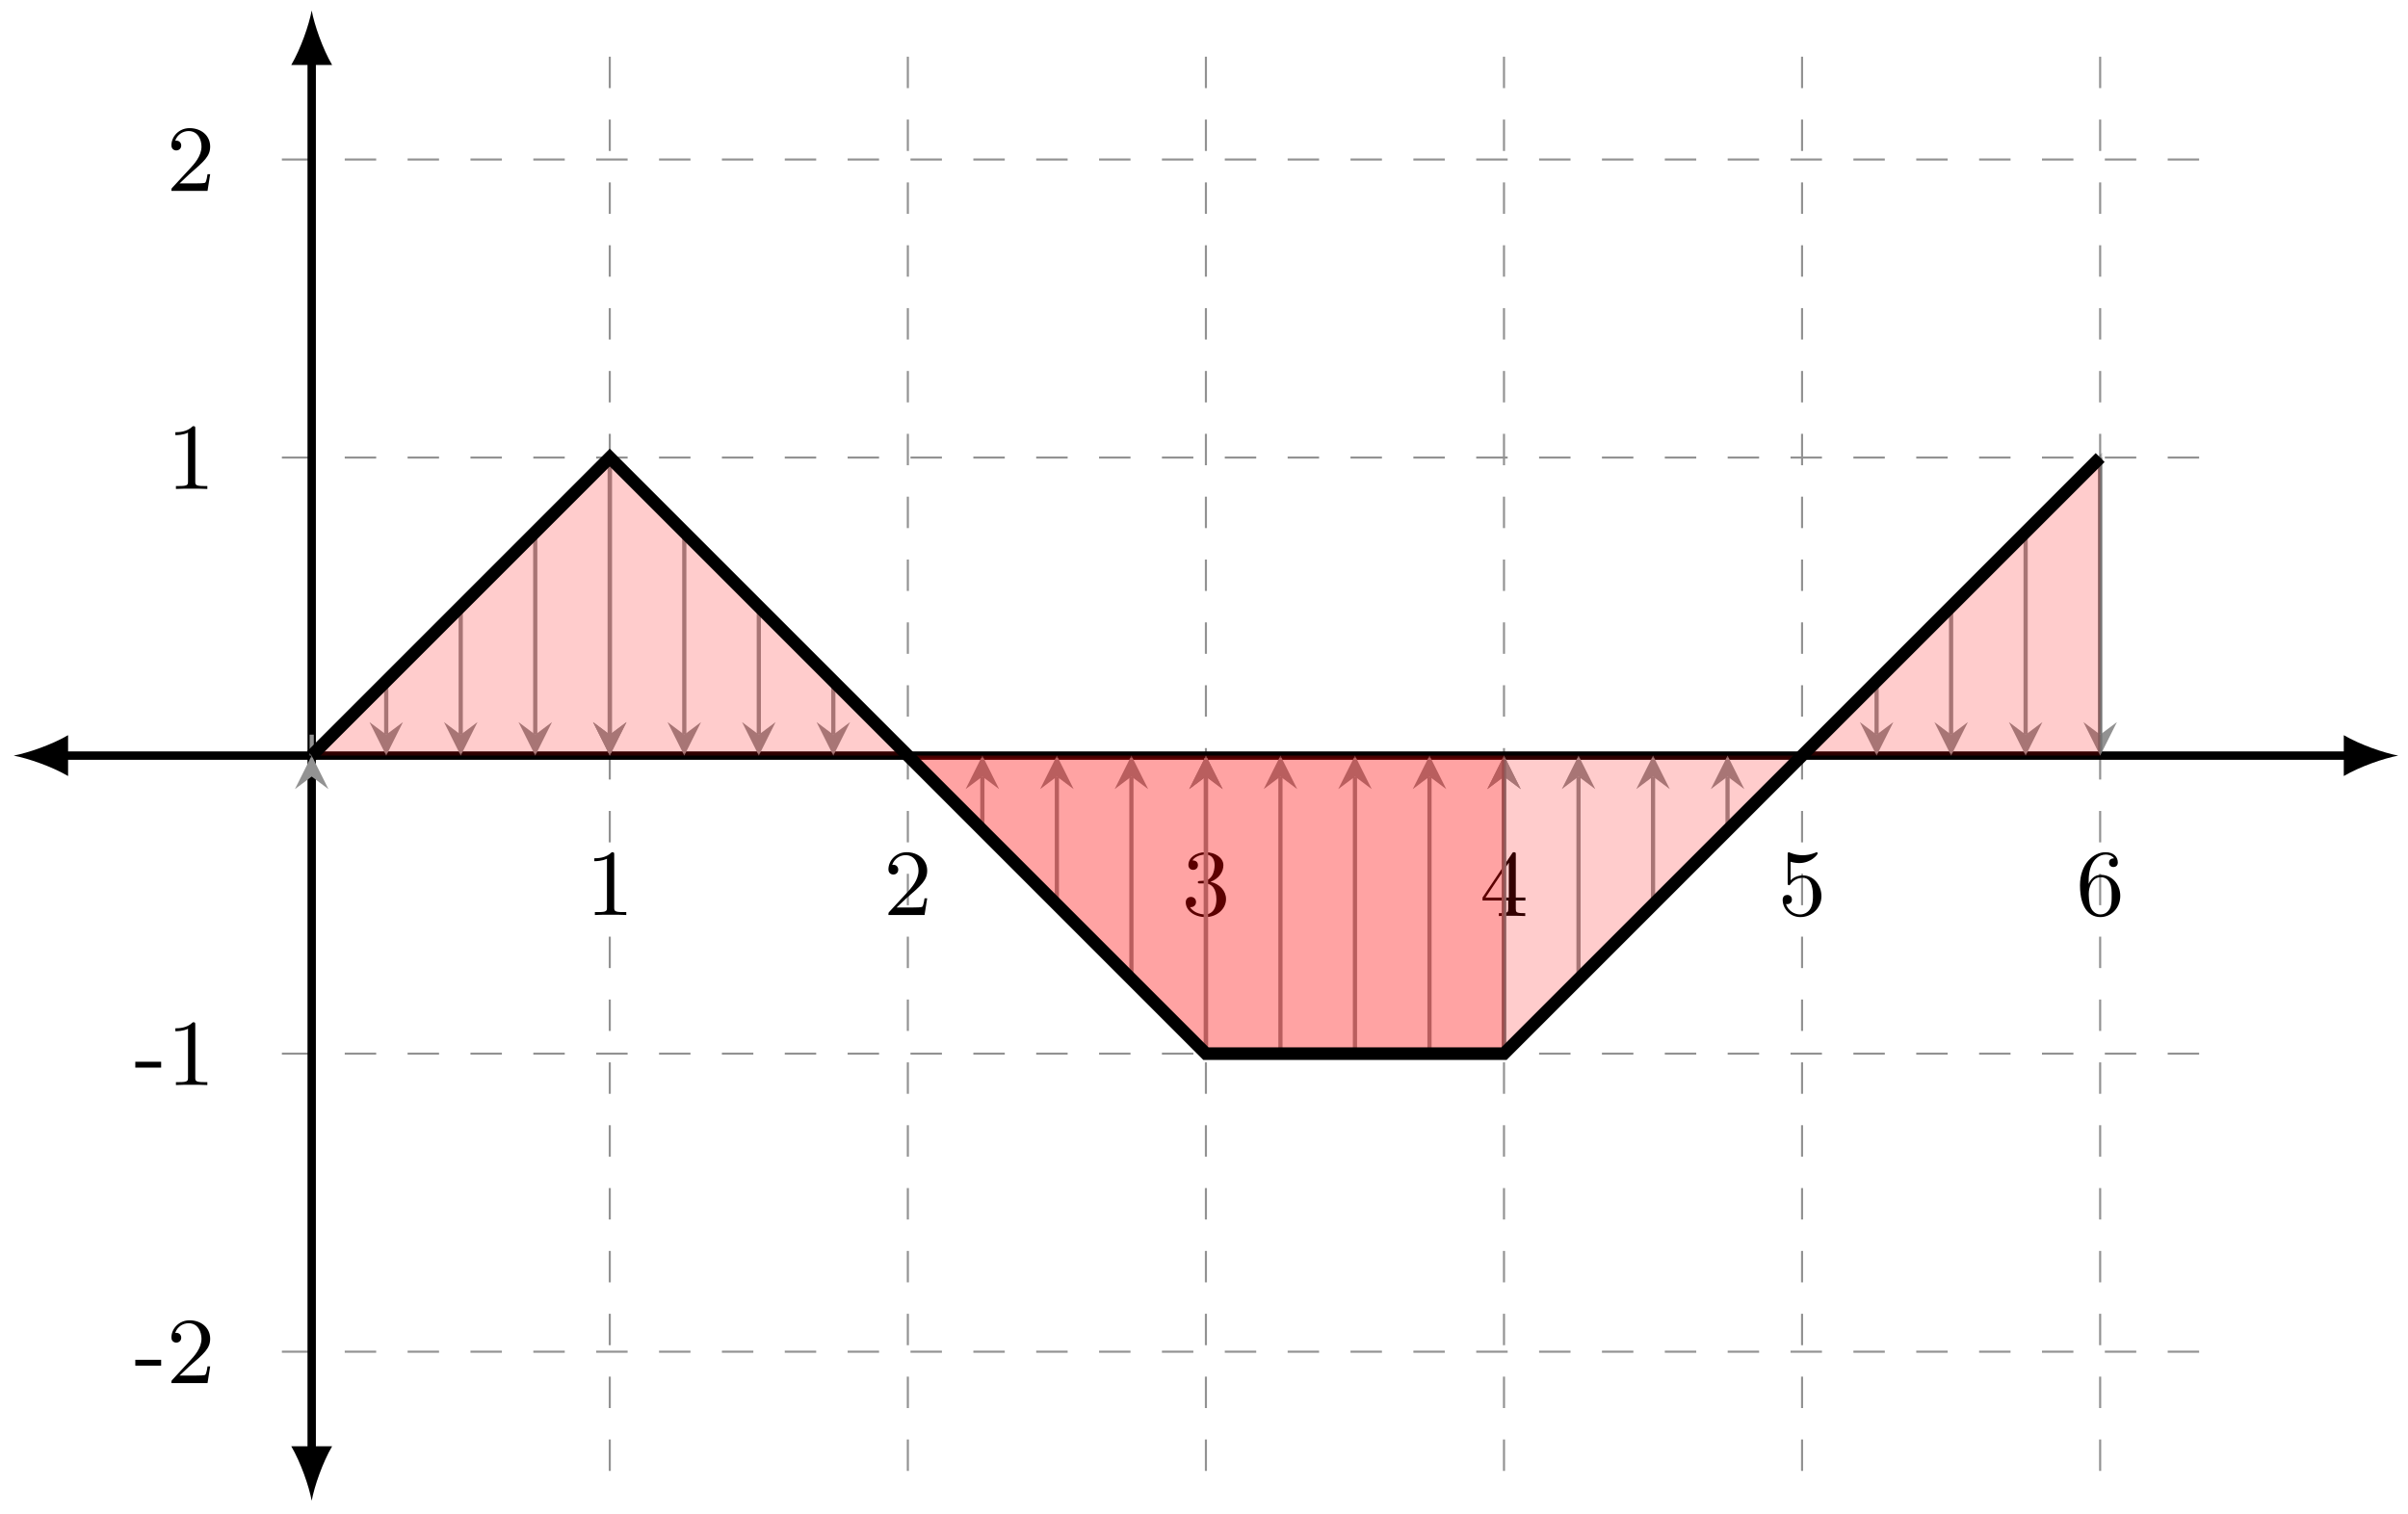 <svg xmlns="http://www.w3.org/2000/svg" xmlns:xlink="http://www.w3.org/1999/xlink" xmlns:inkscape="http://www.inkscape.org/namespaces/inkscape" version="1.1" width="229" height="144" viewBox="0 0 229 144">
<defs>
<path id="font_1_82" d="M.432 0V.031H.4C.307 .031 .304 .043 .304 .08V.639C.304 .664 .303 .666 .278 .666 .216 .602 .124 .602 .093 .602V.571C.112 .571 .173 .571 .227 .597V.08C.227 .043 .224 .031 .131 .031H.099V0C.135 .003 .224 .003 .265 .003 .306 .003 .396 .003 .432 0Z"/>
<path id="font_1_107" d="M.462 .177H.434C.432 .164 .424 .105 .411 .089 .405 .08 .336 .08 .316 .08H.138L.237 .174C.401 .316 .462 .369 .462 .471 .462 .586 .367 .666 .244 .666 .129 .666 .051 .575 .051 .484 .051 .434 .094 .429 .103 .429 .125 .429 .155 .445 .155 .481 .155 .511 .134 .533 .103 .533 .098 .533 .095 .533 .091 .532 .115 .603 .179 .635 .233 .635 .335 .635 .37 .54 .37 .471 .37 .369 .293 .286 .245 .234L.062 .036C.051 .025 .051 .023 .051 0H.434L.462 .177Z"/>
<path id="font_1_106" d="M.47 .17C.47 .257 .401 .331 .305 .352 .398 .387 .442 .46 .442 .529 .442 .606 .357 .666 .253 .666 .149 .666 .071 .607 .071 .531 .071 .498 .093 .479 .122 .479 .151 .479 .172 .5 .172 .529 .172 .564 .148 .579 .114 .579 .14 .621 .201 .641 .25 .641 .333 .641 .349 .575 .349 .528 .349 .498 .343 .45 .318 .412 .287 .367 .252 .365 .223 .363 .198 .361 .196 .361 .188 .361 .179 .36 .171 .359 .171 .348 .171 .335 .179 .335 .196 .335H.243C.33 .335 .368 .265 .368 .169 .368 .041 .3 .006 .249 .006 .23 .006 .133 .011 .088 .084 .124 .079 .152 .104 .152 .138 .152 .171 .127 .192 .098 .192 .073 .192 .043 .177 .043 .135 .043 .046 .136-.022 .252-.022 .377-.022 .47 .067 .47 .169V.17Z"/>
<path id="font_1_57" d="M.484 .165V.196H.382V.65C.382 .67 .382 .677 .363 .677 .351 .677 .35 .676 .341 .662L.029 .196V.165H.302V.079C.302 .042 .299 .031 .224 .031H.202V0C.265 .003 .335 .003 .342 .003 .347 .003 .419 .003 .482 0V.031H.46C.385 .031 .382 .042 .382 .079V.165H.484M.308 .196H.061L.308 .566V.196Z"/>
<path id="font_1_56" d="M.462 .2C.462 .321 .376 .42 .267 .42 .219 .42 .17 .404 .135 .368V.565C.165 .556 .196 .551 .227 .551 .35 .551 .422 .64 .422 .653 .422 .662 .416 .666 .411 .666 .411 .666 .407 .666 .398 .661 .351 .642 .305 .634 .263 .634 .22 .634 .175 .642 .129 .661 .119 .666 .116 .666 .116 .666 .104 .666 .104 .656 .104 .639V.345C.104 .327 .104 .316 .118 .316 .126 .316 .129 .32 .135 .329 .165 .371 .213 .395 .265 .395 .372 .395 .372 .24 .372 .204 .372 .173 .372 .111 .344 .066 .317 .024 .275 .006 .236 .006 .177 .006 .11 .042 .086 .116 .086 .117 .093 .115 .1 .115 .12 .115 .149 .128 .149 .164 .149 .195 .127 .213 .1 .213 .079 .213 .051 .201 .051 .161 .051 .07 .127-.022 .238-.022 .359-.023 .462 .075 .462 .199V.2Z"/>
<path id="font_1_101" d="M.47 .203C.47 .33 .378 .426 .265 .426 .205 .426 .162 .391 .134 .331 .134 .433 .145 .49 .172 .542 .192 .583 .241 .641 .315 .641 .335 .641 .381 .637 .404 .601 .367 .601 .351 .582 .351 .555 .351 .529 .369 .509 .397 .509 .425 .509 .444 .527 .444 .557 .444 .613 .404 .666 .313 .666 .184 .666 .043 .539 .043 .316 .043 .045 .165-.022 .259-.022 .37-.022 .47 .071 .47 .203V.203M.379 .204C.379 .156 .379 .107 .36 .07 .329 .013 .285 .006 .258 .006 .201 .006 .168 .053 .156 .082 .137 .127 .136 .21 .136 .226 .136 .293 .167 .401 .263 .401 .279 .401 .328 .401 .36 .339 .379 .301 .379 .252 .379 .204V.204Z"/>
<path id="font_1_64" d="M.285 .185V.247H.011V.185H.285Z"/>
</defs>
<path transform="matrix(1,0,0,-1,29.642,71.865)" stroke-width=".199" stroke-linecap="butt" stroke-dasharray="2.989,2.989" stroke-miterlimit="10" stroke-linejoin="miter" fill="none" stroke="#929292" d="M-2.835-56.694H181.419M-2.835-28.347H181.419M-2.835 0H181.419M-2.835 28.347H181.419M-2.835 56.694H181.419M0-68.032V68.032M28.347-68.032V68.032M56.694-68.032V68.032M85.04-68.032V68.032M113.387-68.032V68.032M141.734-68.032V68.032M170.081-68.032V68.032M181.419 68.032"/>
<path transform="matrix(1,0,0,-1,29.642,71.865)" stroke-width=".797" stroke-linecap="butt" stroke-miterlimit="10" stroke-linejoin="miter" fill="none" stroke="#000000" d="M-23.684 0H193.765"/>
<path transform="matrix(-1,-0,0,1,5.957,71.865)" d="M4.662 0C3.281 .259 1.036 1.036-.518 1.943V-1.943C1.036-1.036 3.281-.259 4.662 0"/>
<path transform="matrix(1,0,0,-1,223.411,71.865)" d="M4.662 0C3.281 .259 1.036 1.036-.518 1.943V-1.943C1.036-1.036 3.281-.259 4.662 0"/>
<path transform="matrix(1,0,0,-1,29.642,71.865)" stroke-width=".797" stroke-linecap="butt" stroke-miterlimit="10" stroke-linejoin="miter" fill="none" stroke="#000000" d="M0-66.205V66.205"/>
<path transform="matrix(0,1,1,0,29.642,138.07)" d="M4.662 0C3.281 .259 1.036 1.036-.518 1.943V-1.943C1.036-1.036 3.281-.259 4.662 0"/>
<path transform="matrix(0,-1,-1,-0,29.642,5.66)" d="M4.662 0C3.281 .259 1.036 1.036-.518 1.943V-1.943C1.036-1.036 3.281-.259 4.662 0"/>
<use data-text="1" xlink:href="#font_1_82" transform="matrix(8.967,0,0,-8.966,55.685,87.026)"/>
<use data-text="2" xlink:href="#font_1_107" transform="matrix(8.967,0,0,-8.966,84.032,87.026)"/>
<use data-text="3" xlink:href="#font_1_106" transform="matrix(8.967,0,0,-8.966,112.38,87.026)"/>
<use data-text="4" xlink:href="#font_1_57" transform="matrix(8.967,0,0,-8.966,140.727,87.124)"/>
<use data-text="5" xlink:href="#font_1_56" transform="matrix(8.967,0,0,-8.966,169.075,87.026)"/>
<use data-text="6" xlink:href="#font_1_101" transform="matrix(8.967,0,0,-8.966,197.422,87.026)"/>
<use data-text="-" xlink:href="#font_1_64" transform="matrix(8.967,0,0,-8.966,12.769,131.544)"/>
<use data-text="2" xlink:href="#font_1_107" transform="matrix(8.967,0,0,-8.966,15.844,131.544)"/>
<use data-text="-" xlink:href="#font_1_64" transform="matrix(8.967,0,0,-8.966,12.769,103.198)"/>
<use data-text="1" xlink:href="#font_1_82" transform="matrix(8.967,0,0,-8.966,15.844,103.198)"/>
<use data-text="1" xlink:href="#font_1_82" transform="matrix(8.967,0,0,-8.966,15.844,46.504)"/>
<use data-text="2" xlink:href="#font_1_107" transform="matrix(8.967,0,0,-8.966,15.844,18.157)"/>
<path transform="matrix(1,0,0,-1,29.642,71.865)" stroke-width=".399" stroke-linecap="butt" stroke-miterlimit="10" stroke-linejoin="miter" fill="none" stroke="#929292" d="M0 0V1.993"/>
<path transform="matrix(0,-1,-1,-0,29.642,73.858)" d="M1.993 0-1.196 1.594 0 0-1.196-1.594" fill="#929292"/>
<path transform="matrix(1,0,0,-1,29.642,71.865)" stroke-width=".399" stroke-linecap="butt" stroke-miterlimit="10" stroke-linejoin="miter" fill="none" stroke="#929292" d="M7.087 7.087V1.993"/>
<path transform="matrix(0,1,1,0,36.729,69.872)" d="M1.993 0-1.196 1.594 0 0-1.196-1.594" fill="#929292"/>
<path transform="matrix(1,0,0,-1,29.642,71.865)" stroke-width=".399" stroke-linecap="butt" stroke-miterlimit="10" stroke-linejoin="miter" fill="none" stroke="#929292" d="M14.173 14.173V1.993"/>
<path transform="matrix(0,1,1,0,43.816,69.872)" d="M1.993 0-1.196 1.594 0 0-1.196-1.594" fill="#929292"/>
<path transform="matrix(1,0,0,-1,29.642,71.865)" stroke-width=".399" stroke-linecap="butt" stroke-miterlimit="10" stroke-linejoin="miter" fill="none" stroke="#929292" d="M21.26 21.26V1.993"/>
<path transform="matrix(0,1,1,0,50.903,69.872)" d="M1.993 0-1.196 1.594 0 0-1.196-1.594" fill="#929292"/>
<path transform="matrix(1,0,0,-1,29.642,71.865)" stroke-width=".399" stroke-linecap="butt" stroke-miterlimit="10" stroke-linejoin="miter" fill="none" stroke="#929292" d="M28.347 28.347V1.993"/>
<path transform="matrix(0,1,1,0,57.99,69.872)" d="M1.993 0-1.196 1.594 0 0-1.196-1.594" fill="#929292"/>
<path transform="matrix(1,0,0,-1,29.642,71.865)" stroke-width=".399" stroke-linecap="butt" stroke-miterlimit="10" stroke-linejoin="miter" fill="none" stroke="#929292" d="M28.347 28.347V1.993"/>
<path transform="matrix(0,1,1,0,57.99,69.872)" d="M1.993 0-1.196 1.594 0 0-1.196-1.594" fill="#929292"/>
<path transform="matrix(1,0,0,-1,29.642,71.865)" stroke-width=".399" stroke-linecap="butt" stroke-miterlimit="10" stroke-linejoin="miter" fill="none" stroke="#929292" d="M35.433 21.26V1.993"/>
<path transform="matrix(0,1,1,0,65.076,69.872)" d="M1.993 0-1.196 1.594 0 0-1.196-1.594" fill="#929292"/>
<path transform="matrix(1,0,0,-1,29.642,71.865)" stroke-width=".399" stroke-linecap="butt" stroke-miterlimit="10" stroke-linejoin="miter" fill="none" stroke="#929292" d="M42.52 14.173V1.993"/>
<path transform="matrix(0,1,1,0,72.163,69.872)" d="M1.993 0-1.196 1.594 0 0-1.196-1.594" fill="#929292"/>
<path transform="matrix(1,0,0,-1,29.642,71.865)" stroke-width=".399" stroke-linecap="butt" stroke-miterlimit="10" stroke-linejoin="miter" fill="none" stroke="#929292" d="M49.607 7.087V1.993"/>
<path transform="matrix(0,1,1,0,79.25,69.872)" d="M1.993 0-1.196 1.594 0 0-1.196-1.594" fill="#929292"/>
<path transform="matrix(1,0,0,-1,29.642,71.865)" stroke-width=".399" stroke-linecap="butt" stroke-miterlimit="10" stroke-linejoin="miter" fill="none" stroke="#929292" d="M63.78-7.087V-1.993"/>
<path transform="matrix(0,-1,-1,-0,93.424,73.858)" d="M1.993 0-1.196 1.594 0 0-1.196-1.594" fill="#929292"/>
<path transform="matrix(1,0,0,-1,29.642,71.865)" stroke-width=".399" stroke-linecap="butt" stroke-miterlimit="10" stroke-linejoin="miter" fill="none" stroke="#929292" d="M70.867-14.173V-1.993"/>
<path transform="matrix(0,-1,-1,-0,100.511,73.858)" d="M1.993 0-1.196 1.594 0 0-1.196-1.594" fill="#929292"/>
<path transform="matrix(1,0,0,-1,29.642,71.865)" stroke-width=".399" stroke-linecap="butt" stroke-miterlimit="10" stroke-linejoin="miter" fill="none" stroke="#929292" d="M77.954-21.26V-1.993"/>
<path transform="matrix(0,-1,-1,-0,107.598,73.858)" d="M1.993 0-1.196 1.594 0 0-1.196-1.594" fill="#929292"/>
<path transform="matrix(1,0,0,-1,29.642,71.865)" stroke-width=".399" stroke-linecap="butt" stroke-miterlimit="10" stroke-linejoin="miter" fill="none" stroke="#929292" d="M85.04-28.347V-1.993"/>
<path transform="matrix(0,-1,-1,-0,114.684,73.858)" d="M1.993 0-1.196 1.594 0 0-1.196-1.594" fill="#929292"/>
<path transform="matrix(1,0,0,-1,29.642,71.865)" stroke-width=".399" stroke-linecap="butt" stroke-miterlimit="10" stroke-linejoin="miter" fill="none" stroke="#929292" d="M85.04-28.347V-1.993"/>
<path transform="matrix(0,-1,-1,-0,114.684,73.858)" d="M1.993 0-1.196 1.594 0 0-1.196-1.594" fill="#929292"/>
<path transform="matrix(1,0,0,-1,29.642,71.865)" stroke-width=".399" stroke-linecap="butt" stroke-miterlimit="10" stroke-linejoin="miter" fill="none" stroke="#929292" d="M92.127-28.347V-1.993"/>
<path transform="matrix(0,-1,-1,-0,121.771,73.858)" d="M1.993 0-1.196 1.594 0 0-1.196-1.594" fill="#929292"/>
<path transform="matrix(1,0,0,-1,29.642,71.865)" stroke-width=".399" stroke-linecap="butt" stroke-miterlimit="10" stroke-linejoin="miter" fill="none" stroke="#929292" d="M99.214-28.347V-1.993"/>
<path transform="matrix(0,-1,-1,-0,128.858,73.858)" d="M1.993 0-1.196 1.594 0 0-1.196-1.594" fill="#929292"/>
<path transform="matrix(1,0,0,-1,29.642,71.865)" stroke-width=".399" stroke-linecap="butt" stroke-miterlimit="10" stroke-linejoin="miter" fill="none" stroke="#929292" d="M106.301-28.347V-1.993"/>
<path transform="matrix(0,-1,-1,-0,135.945,73.858)" d="M1.993 0-1.196 1.594 0 0-1.196-1.594" fill="#929292"/>
<path transform="matrix(1,0,0,-1,29.642,71.865)" stroke-width=".399" stroke-linecap="butt" stroke-miterlimit="10" stroke-linejoin="miter" fill="none" stroke="#929292" d="M113.387-28.347V-1.993"/>
<path transform="matrix(0,-1,-1,-0,143.032,73.858)" d="M1.993 0-1.196 1.594 0 0-1.196-1.594" fill="#929292"/>
<path transform="matrix(1,0,0,-1,29.642,71.865)" stroke-width=".399" stroke-linecap="butt" stroke-miterlimit="10" stroke-linejoin="miter" fill="none" stroke="#929292" d="M113.387-28.347V-1.993"/>
<path transform="matrix(0,-1,-1,-0,143.032,73.858)" d="M1.993 0-1.196 1.594 0 0-1.196-1.594" fill="#929292"/>
<path transform="matrix(1,0,0,-1,29.642,71.865)" stroke-width=".399" stroke-linecap="butt" stroke-miterlimit="10" stroke-linejoin="miter" fill="none" stroke="#929292" d="M120.474-21.26V-1.993"/>
<path transform="matrix(0,-1,-1,-0,150.119,73.858)" d="M1.993 0-1.196 1.594 0 0-1.196-1.594" fill="#929292"/>
<path transform="matrix(1,0,0,-1,29.642,71.865)" stroke-width=".399" stroke-linecap="butt" stroke-miterlimit="10" stroke-linejoin="miter" fill="none" stroke="#929292" d="M127.561-14.173V-1.993"/>
<path transform="matrix(0,-1,-1,-0,157.205,73.858)" d="M1.993 0-1.196 1.594 0 0-1.196-1.594" fill="#929292"/>
<path transform="matrix(1,0,0,-1,29.642,71.865)" stroke-width=".399" stroke-linecap="butt" stroke-miterlimit="10" stroke-linejoin="miter" fill="none" stroke="#929292" d="M134.647-7.087V-1.993"/>
<path transform="matrix(0,-1,-1,-0,164.292,73.858)" d="M1.993 0-1.196 1.594 0 0-1.196-1.594" fill="#929292"/>
<path transform="matrix(1,0,0,-1,29.642,71.865)" stroke-width=".399" stroke-linecap="butt" stroke-miterlimit="10" stroke-linejoin="miter" fill="none" stroke="#929292" d="M148.821 7.087V1.993"/>
<path transform="matrix(0,1,1,0,178.466,69.872)" d="M1.993 0-1.196 1.594 0 0-1.196-1.594" fill="#929292"/>
<path transform="matrix(1,0,0,-1,29.642,71.865)" stroke-width=".399" stroke-linecap="butt" stroke-miterlimit="10" stroke-linejoin="miter" fill="none" stroke="#929292" d="M155.907 14.173V1.993"/>
<path transform="matrix(0,1,1,0,185.553,69.872)" d="M1.993 0-1.196 1.594 0 0-1.196-1.594" fill="#929292"/>
<path transform="matrix(1,0,0,-1,29.642,71.865)" stroke-width=".399" stroke-linecap="butt" stroke-miterlimit="10" stroke-linejoin="miter" fill="none" stroke="#929292" d="M162.994 21.26V1.993"/>
<path transform="matrix(0,1,1,0,192.64,69.872)" d="M1.993 0-1.196 1.594 0 0-1.196-1.594" fill="#929292"/>
<path transform="matrix(1,0,0,-1,29.642,71.865)" stroke-width=".399" stroke-linecap="butt" stroke-miterlimit="10" stroke-linejoin="miter" fill="none" stroke="#929292" d="M170.081 28.347V1.993"/>
<path transform="matrix(0,1,1,0,199.726,69.872)" d="M1.993 0-1.196 1.594 0 0-1.196-1.594" fill="#929292"/>
<g>
<path transform="matrix(1,0,0,-1,29.642,71.865)" d="M0 0 28.347 28.347 56.694 0Z" fill="#ff0000" fill-opacity=".2"/>
<path transform="matrix(1,0,0,-1,29.642,71.865)" stroke-width=".399" stroke-linecap="butt" stroke-miterlimit="10" stroke-linejoin="miter" fill="none" stroke="#000000" stroke-opacity=".2" d="M0 0 28.347 28.347 56.694 0Z"/>
</g>
<g>
<path transform="matrix(1,0,0,-1,29.642,71.865)" d="M56.694 0 85.04-28.347H113.387V0Z" fill="#ff0000" fill-opacity=".2"/>
<path transform="matrix(1,0,0,-1,29.642,71.865)" stroke-width=".399" stroke-linecap="butt" stroke-miterlimit="10" stroke-linejoin="miter" fill="none" stroke="#000000" stroke-opacity=".2" d="M56.694 0 85.04-28.347H113.387V0Z"/>
</g>
<g>
<path transform="matrix(1,0,0,-1,29.642,71.865)" d="M56.694 0 85.04-28.347H113.387L141.734 0Z" fill="#ff0000" fill-opacity=".2"/>
<path transform="matrix(1,0,0,-1,29.642,71.865)" stroke-width=".399" stroke-linecap="butt" stroke-miterlimit="10" stroke-linejoin="miter" fill="none" stroke="#000000" stroke-opacity=".2" d="M56.694 0 85.04-28.347H113.387L141.734 0Z"/>
</g>
<g>
<path transform="matrix(1,0,0,-1,29.642,71.865)" d="M141.734 0 170.081 28.347V0Z" fill="#ff0000" fill-opacity=".2"/>
<path transform="matrix(1,0,0,-1,29.642,71.865)" stroke-width=".399" stroke-linecap="butt" stroke-miterlimit="10" stroke-linejoin="miter" fill="none" stroke="#000000" stroke-opacity=".2" d="M141.734 0 170.081 28.347V0Z"/>
</g>
<path transform="matrix(1,0,0,-1,29.642,71.865)" stroke-width="1.196" stroke-linecap="butt" stroke-miterlimit="10" stroke-linejoin="miter" fill="none" stroke="#000000" d="M0 0 28.347 28.347 56.694 0 85.04-28.347H113.387L170.081 28.347"/>
</svg>
